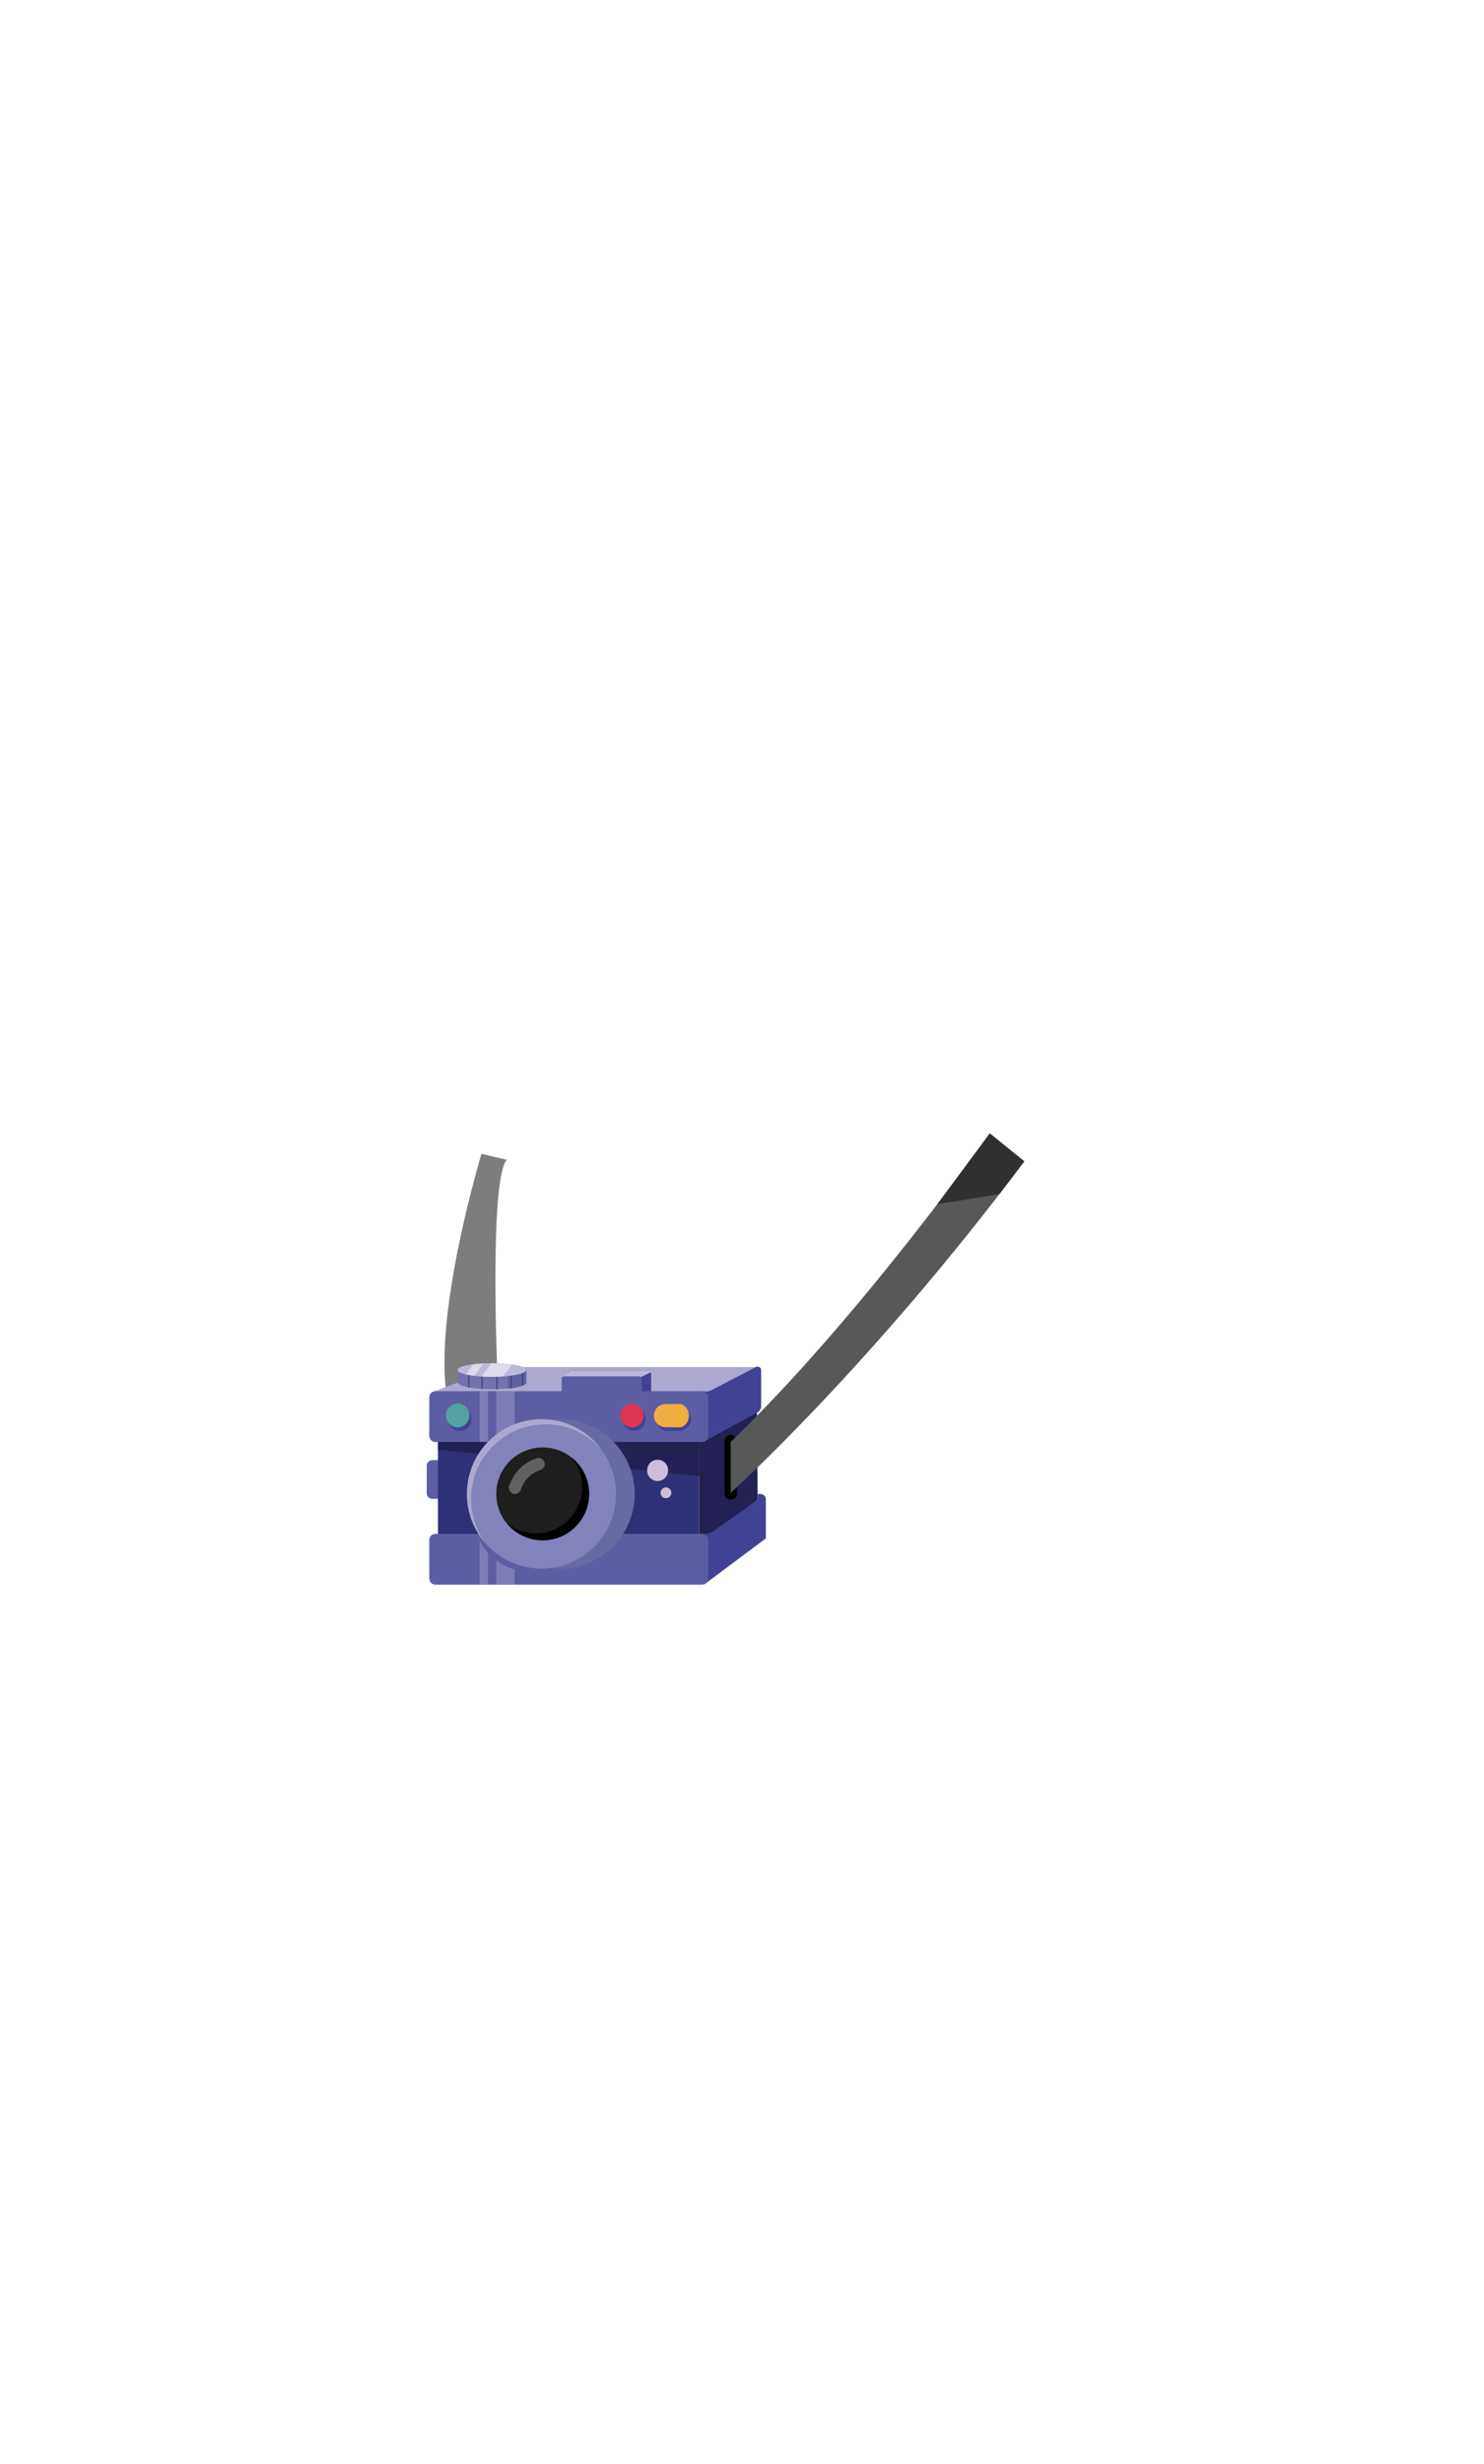 <svg xmlns="http://www.w3.org/2000/svg" width="250" height="415" fill="none" viewBox="0 0 250 415">
  <path fill="#7D7D7D" fill-rule="evenodd" d="M83.755 230.431s-1.316-31.809 1.62-35.085l-4.264-1.008s-7.785 25.614-5.961 39.972l8.609-3.879" clip-rule="evenodd"/>
  <path fill="#232153" fill-rule="evenodd" d="m127.471 230.588.165 22.049-9.859 7.352v-24.948l9.694-4.453Z" clip-rule="evenodd"/>
  <path fill="#424295" fill-rule="evenodd" d="M118.252 258.337h.45a2.61 2.61 0 0 0 1.501-.475l7.438-5.225-.009-.991s1.386-.294 1.386.991v6.472l-10.378 7.749-.388-8.521Z" clip-rule="evenodd"/>
  <path fill="#ACA8D0" fill-rule="evenodd" d="M127.473 230.241H84.671a2.33 2.33 0 0 0-.916.19l-10.923 4.023c.05.277.693.979.705 1.26l44.238-.401 9.458-4.275c.409-.186.685-.797.236-.797h.004Z" clip-rule="evenodd"/>
  <path fill="#5D5DA4" d="M74.598 251.501v-4.635a.937.937 0 0 0-.937-.937h-.837a.937.937 0 0 0-.936.937v4.635c0 .518.419.937.936.937h.837a.936.936 0 0 0 .937-.937Z"/>
  <path fill="#2E3177" d="M116.107 238.584H75.442c-.92 0-1.667.748-1.667 1.669v20.066c0 .922.746 1.669 1.667 1.669h40.665c.92 0 1.666-.747 1.666-1.669v-20.066c0-.921-.746-1.669-1.666-1.669Z"/>
  <path fill="#424295" d="M109.31 230.873H96.588a.38.38 0 0 0-.379.38v3.164c0 .21.17.38.38.38h12.721c.21 0 .38-.17.38-.38v-3.164a.38.38 0 0 0-.38-.38Z"/>
  <path fill="#BAB9DA" fill-rule="evenodd" d="M107.349 232.583H94.78c-.136 0 .004-.562.004-.698l1.283-.822a.417.417 0 0 1 .363-.186h12.982c.136 0 .247.111.247.248 0 0-1.373.619-1.881.929-.115.07-.293.533-.433.533l.004-.004Z" clip-rule="evenodd"/>
  <path fill="#5D5DA4" d="M118.253 258.337H73.356a1.04 1.04 0 0 0-1.04 1.041v6.472a1.04 1.04 0 0 0 1.04 1.041h44.897a1.04 1.04 0 0 0 1.04-1.041v-6.472a1.04 1.04 0 0 0-1.04-1.041Zm-10.523-26.526H95.008a.38.38 0 0 0-.38.38v3.164c0 .209.17.38.38.38h12.722a.38.38 0 0 0 .38-.38v-3.164a.38.38 0 0 0-.38-.38Z"/>
  <path fill="#7471B0" fill-rule="evenodd" d="M77.147 230.736v2.107c0 .628 2.573 1.14 5.754 1.14 3.18 0 5.754-.508 5.754-1.14v-2.107H77.147Z" clip-rule="evenodd"/>
  <path fill="#5F60A4" fill-rule="evenodd" d="M85.338 230.745c.095.161.157.351.157.586v2.565c1.872-.19 3.16-.578 3.16-1.024v-2.127h-3.317Z" clip-rule="evenodd"/>
  <path fill="#ACA8D0" d="M82.901 231.877c3.178 0 5.754-.511 5.754-1.14 0-.63-2.576-1.14-5.754-1.14-3.178 0-5.754.51-5.754 1.14 0 .629 2.576 1.14 5.754 1.14Z"/>
  <path fill="#454170" d="M78.867 231.666v1.941c0 .133.206.133.206 0v-1.941c0-.132-.206-.132-.206 0Zm2.235.26v1.942c0 .132.206.132.206 0v-1.942c0-.132-.206-.132-.206 0Zm2.504.054v1.941c0 .133.206.133.206 0v-1.941c0-.132-.206-.132-.206 0Zm2.41-.19v1.941c0 .133.206.133.206 0v-1.941c0-.132-.206-.132-.206 0Zm1.937-.479v1.941c0 .132.206.132.206 0v-1.941c0-.133-.206-.133-.206 0Z"/>
  <path fill="#424295" fill-rule="evenodd" d="m118.252 234.309.602.05a1.76 1.76 0 0 0 .941-.19l7.681-3.994s.75-.033.75.586v6.167s-.078.698-.581.934c-.504.235-8.948 4.898-8.948 4.898l-.441-8.451h-.004Z" clip-rule="evenodd"/>
  <path fill="#5D5DA4" d="M118.253 234.31H73.356a1.04 1.04 0 0 0-1.04 1.04v6.473a1.04 1.04 0 0 0 1.04 1.041h44.897a1.04 1.04 0 0 0 1.04-1.041v-6.473a1.04 1.04 0 0 0-1.04-1.04Z"/>
  <path fill="#7E7DB7" d="M82.2 234.31h-1.403v8.554h1.402v-8.554Zm4.5 0h-3.094v8.554h3.093v-8.554Z"/>
  <path fill="#7E7DB7" fill-rule="evenodd" d="M80.797 259.469v7.418h1.402v-5.349a9.873 9.873 0 0 1-1.402-2.069Zm2.809 3.362v4.056h3.093v-2.54a9.125 9.125 0 0 1-3.093-1.516Z" clip-rule="evenodd"/>
  <path fill="#232153" fill-rule="evenodd" d="M73.775 242.864h44.003v5.721l-44.003-4.424v-1.297Z" clip-rule="evenodd"/>
  <path fill="#686AA5" d="M94.356 264.194c6.937 0 12.561-5.631 12.561-12.577 0-6.947-5.624-12.578-12.561-12.578s-12.561 5.631-12.561 12.578c0 6.946 5.624 12.577 12.56 12.577Z"/>
  <path fill="#8383BB" d="M91.221 264.194c6.937 0 12.561-5.631 12.561-12.577 0-6.947-5.624-12.578-12.561-12.578s-12.56 5.631-12.56 12.578c0 6.946 5.623 12.577 12.56 12.577Z"/>
  <path fill="#ACA8D0" fill-rule="evenodd" d="M79.358 252.467c0-6.947 5.622-12.577 12.56-12.577 3.725 0 7.07 1.623 9.368 4.205a12.536 12.536 0 0 0-10.069-5.056c-6.938 0-12.56 5.63-12.56 12.578 0 3.217 1.208 6.15 3.192 8.376a12.516 12.516 0 0 1-2.492-7.521v-.005Z" clip-rule="evenodd"/>
  <path fill="#1E1E1E" d="M91.423 259.448c4.32 0 7.82-3.506 7.82-7.831 0-4.326-3.5-7.832-7.82-7.832s-7.821 3.506-7.821 7.832c0 4.325 3.501 7.831 7.82 7.831Z"/>
  <path fill="#000" fill-rule="evenodd" d="M96.307 245.466a7.804 7.804 0 0 1 1.77 4.961c0 4.324-3.503 7.831-7.822 7.831a7.753 7.753 0 0 1-4.884-1.722 7.8 7.8 0 0 0 6.047 2.87c4.32 0 7.822-3.506 7.822-7.831a7.803 7.803 0 0 0-2.938-6.109h.005Z" clip-rule="evenodd"/>
  <path fill="#606161" d="M87.752 250.861c.03-.083.058-.166.091-.248.037-.099.178-.384 0-.017.079-.165.149-.33.235-.491a6.785 6.785 0 0 1 .508-.814c.152-.206-.128.157-.02.025.036-.041.07-.087.106-.128a5.94 5.94 0 0 1 .5-.525c.09-.082.181-.165.276-.239.21-.174-.144.099 0-.004.053-.038.103-.075.157-.112.227-.161.47-.302.717-.43.128-.066.264-.111.388-.181-.268.152-.029.012.05-.013l.247-.086c.512-.174.9-.719.722-1.273-.165-.508-.722-.904-1.27-.723-1.242.418-2.393 1.116-3.247 2.124a7.949 7.949 0 0 0-1.456 2.589c-.173.513.198 1.153.722 1.273.573.132 1.08-.174 1.27-.723l.004-.004Z"/>
  <path fill="#424295" d="M77.46 241.001c1.084 0 1.963-.88 1.963-1.966a1.965 1.965 0 1 0-3.927 0c0 1.086.88 1.966 1.964 1.966Zm29.353 0c1.085 0 1.964-.88 1.964-1.966a1.965 1.965 0 1 0-3.927 0c0 1.086.879 1.966 1.963 1.966Z"/>
  <path fill="#424295" fill-rule="evenodd" d="M116.392 239.035c0-.876-.577-1.611-1.369-1.863v-.099h-2.756v.02a1.956 1.956 0 0 0 0 3.891v.021h2.756v-.099a1.957 1.957 0 0 0 1.369-1.863v-.008Z" clip-rule="evenodd"/>
  <path fill="#54A1A0" d="M77.11 240.398c1.084 0 1.964-.88 1.964-1.966a1.965 1.965 0 1 0-3.927 0c0 1.086.879 1.966 1.963 1.966Z"/>
  <path fill="#DA3555" d="M106.464 240.398c1.084 0 1.963-.88 1.963-1.966a1.964 1.964 0 1 0-3.927 0c0 1.086.879 1.966 1.964 1.966Z"/>
  <path fill="#EFAE42" fill-rule="evenodd" d="M116.041 238.432c0-1.561-1.37-1.966-1.37-1.966l-2.756.02a1.959 1.959 0 0 0-1.757 1.946c0 1.016.772 1.842 1.757 1.945l2.756.021s1.37-.297 1.37-1.966Z" clip-rule="evenodd"/>
  <path fill="#CEBCD9" d="M110.783 249.444c.97 0 1.757-.788 1.757-1.76a1.759 1.759 0 1 0-3.515 0c0 .972.787 1.76 1.758 1.76Zm1.409 2.887a.904.904 0 1 0 0-1.809.904.904 0 0 0 0 1.809Z"/>
  <path fill="#BAB9DA" d="M77.08 230.745c0 .281.524.541 1.386.739l1.225-1.693c-1.567.202-2.607.553-2.607.954h-.004Zm4.34-1.103-1.506 2.082c.375.045.772.078 1.196.107l1.61-2.226c-.446 0-.88.012-1.296.033l-.004.004Zm7.17 1.103c0-.376-.925-.711-2.348-.917l-1.435 1.986c2.207-.161 3.782-.578 3.782-1.069Z"/>
  <path fill="#DCDAEB" d="m79.692 229.795-1.225 1.693c.412.095.9.178 1.448.24l1.505-2.082c-.623.033-1.204.083-1.728.149Z"/>
  <path fill="#000" d="M124.155 242.732c0-.584-.473-1.058-1.056-1.058-.583 0-1.056.474-1.056 1.058v8.79a1.056 1.056 0 1 0 2.112 0v-8.79Z"/>
  <path fill="#DCDAEB" d="M82.834 229.609h-.12l-1.608 2.226a27.157 27.157 0 0 0 3.696-.016l1.435-1.987c-.953-.141-2.128-.223-3.407-.223h.004Z"/>
  <path fill="#575858" fill-rule="evenodd" d="M123.1 242.843v8.583s23.529-21.181 49.463-55.832l-5.824-4.705s-21.818 30.963-43.635 51.954h-.004Z" clip-rule="evenodd"/>
  <path fill="#303030" fill-rule="evenodd" d="m157.91 202.802 10.453-1.69 4.195-5.518-5.824-4.705-8.824 11.913Z" clip-rule="evenodd"/>
</svg>
